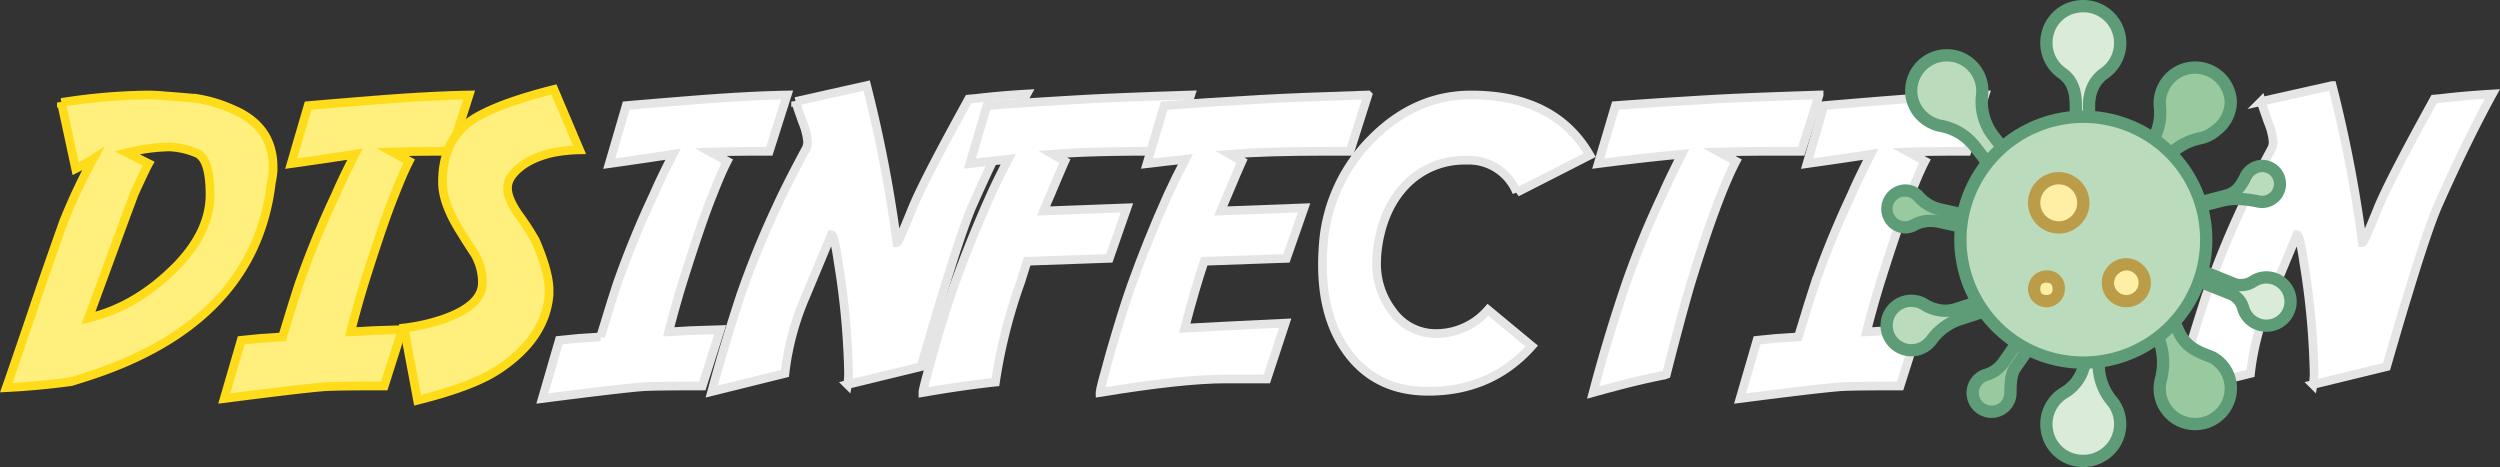 <?xml version="1.0" encoding="UTF-8" standalone="no"?>
<svg
   xmlns:dc="http://purl.org/dc/elements/1.1/"
   xmlns:cc="http://creativecommons.org/ns#"
   xmlns:rdf="http://www.w3.org/1999/02/22-rdf-syntax-ns#"
   xmlns:svg="http://www.w3.org/2000/svg"
   xmlns="http://www.w3.org/2000/svg"
   viewBox="0 0 575.605 107.541"
   version="1.1"
   id="svg86"
   width="575.605"
   height="107.541">
  <rect x="0" y="0" width="575.605" height="107.541" fill="#333333" stroke="none"/>
  <defs
     id="defs4">
    <style
       id="style2">.a{fill:#ffef7c;}.b{fill:#fff;}.c{fill:#99c99e;}.d{fill:#5e9c77;}.e{fill:#bbdcbc;}.f{fill:#daebd9;}.g{fill:#ffefa4;}.h{fill:#bb9c48;}</style>
  </defs>
  <title
     id="title6">Disinfection_Logo</title>
  <path
     class="a"
     d="m 19.75,86.807 -3.339,1.057 q -7.902,1.059 -14.968,1.395 1.112,-3.12 5.9,-17.2 2.337,-7.011 7.234,-20.866 a 134.257,134.257 0 0 1 6.845,-14.58 q -1.5,0.948 -4.007,2.227 l -3.285,-15.245 a 135.913,135.913 0 0 1 19.813,-1.725 q 1.891,0 4.285,0.223 6.621,0.5 7.568,0.667 a 32.476,32.476 0 0 1 7.734,2.393 q 9.348,3.9 9.349,13.355 a 14.45,14.45 0 0 1 -0.39,3.394 q -3.789,32.498 -42.739,44.905 z m 9.348,-37.338 -8.736,23.761 q 11.129,-2.614 20.481,-12.186 7.512,-7.846 7.512,-16.248 0,-8.514 -3.283,-9.627 a 18.05,18.05 0 0 0 -5.954,-1.336 h -0.175 a 42.189,42.189 0 0 0 -9.682,1.336 l 4.952,2.5 q -0.668,1.168 -3.338,7.011 -0.497,1.396 -1.777,4.789 z"
     id="path8"
     style="stroke:#ffdc1a;stroke-width:2;stroke-miterlimit:4;stroke-dasharray:none;stroke-opacity:1" />
  <path
     class="a"
     d="m 65.043,77.571 1.558,-5.064 q 0.5,-1.725 2.226,-7.067 a 216.177,216.177 0 0 1 8.458,-20.644 q 1.391,-3.284 4.451,-9.293 -4.841,0.78 -14.69,2.17 l 3.897,-13.355 q 7.012,-0.612 17.584,-1.447 11.073,-0.834 19.476,-1 l -4.118,12.965 q -8.569,0 -13.522,0.167 l 3.84,2.114 q -1.337,2.56 -3.339,7.68 -2.559,6.288 -7.067,20.644 -1.614,5.287 -3.06,10.962 1.446,-0.055 4.952,-0.278 l 6.9,-0.223 -4.118,12.964 q -10.406,0 -13.577,0.167 -5.121,0.39 -23.26,2.727 l 3.9,-13.411 4.451,-0.445 q 1.943,-0.111 5.058,-0.333 z"
     id="path10"
     style="stroke:#ffdc1a;stroke-width:2;stroke-miterlimit:4;stroke-dasharray:none;stroke-opacity:1" />
  <path
     class="a"
     d="m 133.432,34.501 a 36.077,36.077 0 0 0 -6.288,0.668 q -6.567,1.559 -9.348,5.342 a 4.744,4.744 0 0 0 -0.946,2.782 q 0,2.45 2.56,6.121 a 61.659,61.659 0 0 1 3.894,6.01 q 3.115,7.29 3.117,11.351 v 1.113 q -0.891,10.071 -11.578,17.139 -5.787,3.9 -18.7,7.122 l -3.109,-16.638 a 43.935,43.935 0 0 0 8.792,-1.947 q 9.236,-3.172 9.237,-8.458 V 64.55 a 13.353,13.353 0 0 0 -1.725,-6.01 q -0.947,-1.391 -3.283,-5.119 -4.173,-6.623 -4.174,-11.463 0,-10.35 7.735,-14.913 5.955,-3.45 17.918,-6.455 z"
     id="path12"
     style="stroke:#ffdc1a;stroke-width:2;stroke-miterlimit:4;stroke-dasharray:none;stroke-opacity:1" />
  <path
     class="b"
     d="m 138.273,77.571 1.559,-5.064 q 0.5,-1.725 2.225,-7.067 a 216.708,216.708 0 0 1 8.458,-20.644 q 1.39,-3.284 4.451,-9.293 -4.839,0.78 -14.689,2.17 l 3.9,-13.355 q 7.011,-0.612 17.584,-1.447 11.072,-0.834 19.475,-1 l -4.117,12.965 q -8.571,0 -13.523,0.167 l 3.84,2.114 q -1.335,2.56 -3.339,7.68 -2.559,6.288 -7.066,20.644 -1.614,5.287 -3.061,10.962 1.446,-0.055 4.953,-0.278 l 6.9,-0.223 -4.118,12.965 q -10.407,0 -13.577,0.167 -5.121,0.39 -23.26,2.727 l 3.895,-13.411 4.452,-0.445 q 1.94,-0.112 5.058,-0.334 z"
     id="path14"
     style="stroke:#e5e5e5;stroke-width:2;stroke-miterlimit:4;stroke-dasharray:none;stroke-opacity:1" />
  <path
     class="b"
     d="m 183.178,23.372 16.365,-3.673 a 306.235,306.235 0 0 1 6.956,36.17 q 0.278,0 2,-4.118 l 1.781,-4.34 q 2.892,-6.789 12.742,-24.6 l 1.836,-0.167 q 5.008,-0.612 11.574,-1 -5.953,10.851 -12.575,25.764 -2.337,5.4 -6.956,20.644 -1.279,4.062 -4.841,16.36 l -16.917,4.12 a 13.738,13.738 0 0 0 0.223,-2.893 178.13,178.13 0 0 0 -2.393,-25.374 q -0.889,-6.231 -1.558,-6.233 l -5.844,14.027 a 62.355,62.355 0 0 0 -4.841,17.918 l -16.86,4.173 q 2.949,-10.9 6.622,-22.091 a 211.5,211.5 0 0 1 8.4,-20.644 q 2.448,-5.343 6.788,-13.355 a 4.48,4.48 0 0 0 0.279,-1.336 15.448,15.448 0 0 0 -1.168,-4.618 q -1.448,-4.064 -1.613,-4.734 z"
     id="path16"
     style="stroke:#e5e5e5;stroke-width:2;stroke-miterlimit:4;stroke-dasharray:none;stroke-opacity:1" />
  <path
     class="b"
     d="m 229.197,87.976 q -7.345,0.78 -16.693,2.393 v -0.167 q 0,-0.612 2.336,-8.959 2.783,-9.683 4.953,-15.8 3.674,-10.239 8.346,-20.644 1.782,-3.9 4.007,-8.125 -4.73,0.5 -8.848,1 l 3.952,-13.355 q 9.236,-0.721 22.09,-1.447 7.68,-0.444 24.818,-1 l -4.115,12.963 h -5.119 q -14.413,0 -22.538,0.668 l 2.783,1.613 q -0.667,1.449 -3.283,7.68 -0.723,1.614 -1.614,3.783 l 19.2,-0.723 -4.061,11.63 -18.919,0.668 q -1,3.283 -1.614,5.119 a 120.942,120.942 0 0 0 -5.681,22.703 z"
     id="path18"
     style="stroke:#e5e5e5;stroke-width:2;stroke-miterlimit:4;stroke-dasharray:none;stroke-opacity:1" />
  <path
     class="b"
     d="m 314.943,21.87 -4.117,12.965 h -5.12 q -14.414,0 -22.537,0.668 l 2.783,1.613 q -0.669,1.449 -3.283,7.68 -0.724,1.614 -1.614,3.783 l 19.2,-0.723 -4.062,11.63 -18.92,0.668 q -2.058,6.066 -4.507,15.413 7.734,-0.444 23.149,-1.168 l -4.23,12.854 h -9.57 q -9.8,0 -28.824,3.116 v -0.167 q 0,-0.612 2.337,-8.959 2.781,-9.683 4.952,-15.8 3.672,-10.239 8.346,-20.644 1.782,-3.9 4.007,-8.125 -4.729,0.5 -8.847,1 l 3.957,-13.356 q 9.236,-0.721 22.091,-1.447 7.674,-0.444 24.809,-1.001 z"
     id="path20"
     style="stroke:#e5e5e5;stroke-width:2;stroke-miterlimit:4;stroke-dasharray:none;stroke-opacity:1" />
  <path
     class="b"
     d="m 352.673,79.685 q -9.293,10.406 -23.816,10.406 -11.74,0 -18.307,-8.57 -6.066,-7.9 -6.065,-20.533 0,-2.726 0.278,-5.787 a 38.372,38.372 0 0 1 11.185,-23.371 q 9.96,-9.96 22.759,-9.96 19.308,0 27.321,13.855 l -16.805,8.57 a 11.917,11.917 0 0 0 -11.63,-7.4 18.711,18.711 0 0 0 -13.855,5.62 q -5.231,5.4 -6.511,14.3 a 26.883,26.883 0 0 0 -0.277,3.506 17.864,17.864 0 0 0 3.727,11.407 12.143,12.143 0 0 0 10.073,5.063 15.809,15.809 0 0 0 11.851,-5.453 z"
     id="path22"
     style="stroke:#e5e5e5;stroke-width:2;stroke-miterlimit:4;stroke-dasharray:none;stroke-opacity:1" />
  <path
     class="b"
     d="m 418.836,21.87 -4.119,12.965 h -5.341 q -7.846,0 -13.578,0.167 l 3.895,2.114 q -4.284,8.181 -10.461,28.324 -2.226,7.624 -5.564,20.756 l -0.446,0.166 q -6.009,1.114 -16.415,4.007 3.284,-12.465 7.512,-24.929 a 208.742,208.742 0 0 1 8.458,-20.644 q 1.337,-3.172 4.452,-9.293 -8.46,0.78 -19.253,2.17 l 3.95,-13.355 q 9.682,-0.721 22.091,-1.447 7.626,-0.444 24.819,-1.001 z"
     id="path24"
     style="stroke:#e5e5e5;stroke-width:2;stroke-miterlimit:4;stroke-dasharray:none;stroke-opacity:1" />
  <path
     class="b"
     d="m 414.049,77.571 1.559,-5.064 q 0.5,-1.725 2.226,-7.067 a 216.177,216.177 0 0 1 8.458,-20.644 q 1.389,-3.284 4.451,-9.293 -4.841,0.78 -14.69,2.17 l 3.895,-13.355 q 7.013,-0.612 17.584,-1.447 11.073,-0.834 19.475,-1 l -4.117,12.965 q -8.571,0 -13.522,0.167 l 3.84,2.114 q -1.336,2.56 -3.339,7.68 -2.559,6.288 -7.067,20.644 -1.614,5.287 -3.06,10.962 1.446,-0.055 4.952,-0.278 l 6.9,-0.223 -4.118,12.965 q -10.406,0 -13.577,0.167 -5.121,0.39 -23.26,2.727 l 3.9,-13.411 4.451,-0.445 q 1.943,-0.112 5.059,-0.334 z"
     id="path26"
     style="stroke:#e5e5e5;stroke-width:2;stroke-miterlimit:4;stroke-dasharray:none;stroke-opacity:1" />
  <path
     class="b"
     d="m 520.609,23.372 16.359,-3.673 a 306.032,306.032 0 0 1 6.956,36.17 q 0.279,0 2,-4.118 l 1.782,-4.34 q 2.891,-6.789 12.742,-24.6 l 1.836,-0.167 q 5.008,-0.612 11.574,-1 -5.955,10.851 -12.575,25.764 -2.338,5.4 -6.956,20.644 -1.281,4.062 -4.841,16.36 l -16.913,4.12 a 13.807,13.807 0 0 0 0.223,-2.893 178.13,178.13 0 0 0 -2.393,-25.374 q -0.891,-6.231 -1.559,-6.233 l -5.842,14.027 a 62.322,62.322 0 0 0 -4.841,17.918 l -16.861,4.173 q 2.949,-10.9 6.622,-22.091 a 211.79,211.79 0 0 1 8.4,-20.644 q 2.448,-5.343 6.788,-13.355 a 4.5,4.5 0 0 0 0.278,-1.336 15.417,15.417 0 0 0 -1.168,-4.618 q -1.446,-4.064 -1.611,-4.734 z"
     id="path28"
     style="stroke:#e5e5e5;stroke-width:2;stroke-miterlimit:4;stroke-dasharray:none;stroke-opacity:1" />
  <path
     class="c"
     d="m 505.443,97.633 a 8.156,8.156 0 0 1 -7.884,-10.352 15.549,15.549 0 0 0 -1.033,-10.482 l -6.173,-13.878 4.426,-1.967 c 1.468,3.356 5.368,12.254 6.987,15.692 1.55,3.305 4.728,4.517 6.627,5.241 a 8.784,8.784 0 0 1 1.206,0.509 8.239,8.239 0 0 1 4.027,7.053 8.186,8.186 0 0 1 -8.183,8.184 z"
     id="path30" />
  <path
     class="d"
     d="m 494.054,62.825 c 1.732,3.956 4.967,11.305 6.43,14.421 1.794,3.82 5.3,5.159 7.4,5.957 0.356,0.136 0.846,0.323 0.993,0.407 a 6.773,6.773 0 0 1 -3.434,12.608 6.742,6.742 0 0 1 -6.523,-8.55 16.961,16.961 0 0 0 -1.1,-11.446 l -5.597,-12.585 1.831,-0.812 m 1.455,-3.744 -7.021,3.121 6.743,15.171 a 14.089,14.089 0 0 1 0.965,9.52 9.582,9.582 0 0 0 6.792,11.852 10.186,10.186 0 0 0 2.451,0.3 9.6,9.6 0 0 0 4.879,-17.874 c -1.43,-0.846 -5.55,-1.466 -7.273,-5.134 -2.012,-4.278 -7.536,-16.956 -7.536,-16.956 z"
     id="path32" />
  <path
     class="c"
     d="m 490.986,38.411 3.314,-4.143 a 12.768,12.768 0 0 0 3.014,-9.548 8.019,8.019 0 0 1 0.413,-3.682 8.122,8.122 0 0 1 5.615,-5.218 8.241,8.241 0 0 1 10.284,7.726 8.38,8.38 0 0 1 -3.371,6.438 8.423,8.423 0 0 1 -3.486,1.814 13.791,13.791 0 0 0 -8.012,4.675 l -3.976,4.969 z"
     id="path34" />
  <path
     class="d"
     d="m 505.443,16.98 a 6.812,6.812 0 0 1 6.772,6.6 6.978,6.978 0 0 1 -2.85,5.306 7.028,7.028 0 0 1 -2.895,1.528 15.207,15.207 0 0 0 -8.815,5.176 l -3.097,3.869 -1.582,-1.264 2.431,-3.04 a 14.182,14.182 0 0 0 3.314,-10.612 6.6,6.6 0 0 1 0.345,-3.036 6.769,6.769 0 0 1 4.618,-4.308 7.491,7.491 0 0 1 1.759,-0.219 m 0,-2.83 a 10.188,10.188 0 0 0 -2.434,0.3 9.574,9.574 0 0 0 -6.616,6.127 9.389,9.389 0 0 0 -0.478,4.327 11.491,11.491 0 0 1 -2.717,8.484 l -4.2,5.247 6,4.8 4.859,-6.075 a 12.4,12.4 0 0 1 7.208,-4.18 9.745,9.745 0 0 0 4.078,-2.1 9.748,9.748 0 0 0 3.894,-7.57 9.6,9.6 0 0 0 -9.594,-9.36 z"
     id="path36" />
  <path
     class="c"
     d="m 446.582,51.084 a 9.422,9.422 0 0 0 -2.077,-0.235 7.83,7.83 0 0 0 -3.848,0.967 4.089,4.089 0 0 1 -2.027,0.532 4.245,4.245 0 0 1 0,-8.484 4.2,4.2 0 0 1 3.226,1.509 9.311,9.311 0 0 0 5.2,2.917 l 15.358,3.427 -0.614,2.762 z"
     id="path38" />
  <path
     class="d"
     d="m 438.628,45.279 a 2.786,2.786 0 0 1 2.142,1.005 10.655,10.655 0 0 0 5.923,3.375 10.837,10.837 0 0 0 -2.185,-0.223 9.294,9.294 0 0 0 -4.547,1.146 2.685,2.685 0 0 1 -1.333,0.348 2.825,2.825 0 1 1 0,-5.649 m 0,-2.83 a 5.657,5.657 0 0 0 0,11.309 5.532,5.532 0 0 0 2.716,-0.711 6.425,6.425 0 0 1 3.161,-0.783 8.262,8.262 0 0 1 1.769,0.2 l 16.6,3.7 1.231,-5.521 -16.739,-3.736 a 7.911,7.911 0 0 1 -4.426,-2.442 5.616,5.616 0 0 0 -4.312,-2.018 z"
     id="path40" />
  <path
     class="c"
     d="m 458.543,94.803 a 4.347,4.347 0 0 1 -1.216,-8.518 7.537,7.537 0 0 0 3.946,-2.826 c 1.845,-2.7 6.46,-9.239 8.336,-11.894 l 2.4,1.681 c -1.766,2.488 -5.923,8.354 -8.082,11.532 -0.911,1.347 -1.033,3.588 -1.033,5.6 a 4.376,4.376 0 0 1 -4.329,4.421 z"
     id="path42" />
  <path
     class="d"
     d="m 469.952,73.536 0.079,0.054 q -3.678,5.169 -7.276,10.4 c -1.129,1.664 -1.282,4.165 -1.279,6.469 a 2.927,2.927 0 1 1 -3.755,-2.816 8.871,8.871 0 0 0 4.715,-3.379 c 1.6,-2.337 5.348,-7.655 7.516,-10.725 m -0.685,-3.936 c 0,0 -6.814,9.632 -9.163,13.056 a 6.068,6.068 0 0 1 -3.17,2.261 5.765,5.765 0 1 0 7.372,5.533 c 0,-0.988 -0.022,-3.682 0.79,-4.879 q 4.395,-6.369 8.888,-12.669 z"
     id="path44" />
  <path
     class="e"
     d="m 454.943,34.05 a 12.86,12.86 0 0 0 -7.918,-5.037 8.516,8.516 0 0 1 -6.882,-6.834 8.186,8.186 0 0 1 6.833,-9.346 8.055,8.055 0 0 1 1.26,-0.1 8.716,8.716 0 0 1 1.956,0.223 8.2,8.2 0 0 1 5.815,5.4 8.1,8.1 0 0 1 0.34,3.642 12.938,12.938 0 0 0 2.926,9.7 l 14.97,19.261 -3.829,2.983 z"
     id="path46" />
  <path
     class="d"
     d="m 448.235,14.15 a 7.424,7.424 0 0 1 1.639,0.19 6.791,6.791 0 0 1 5.068,7.465 14.345,14.345 0 0 0 3.212,10.774 l 14.1,18.134 -1.6,1.242 -14.6,-18.771 a 14.286,14.286 0 0 0 -8.8,-5.566 6.776,6.776 0 0 1 -1.919,-0.634 6.89,6.89 0 0 1 -3.8,-5.006 6.774,6.774 0 0 1 6.693,-7.828 m 0,-2.829 a 9.6,9.6 0 0 0 -9.485,11.067 9.742,9.742 0 0 0 5.337,7.126 9.567,9.567 0 0 0 2.722,0.894 11.511,11.511 0 0 1 7.027,4.511 l 16.337,21.006 6.062,-4.717 -15.841,-20.367 a 11.672,11.672 0 0 1 -2.643,-8.639 9.488,9.488 0 0 0 -0.394,-4.271 9.6,9.6 0 0 0 -6.845,-6.35 10.146,10.146 0 0 0 -2.27,-0.26 z"
     id="path48" />
  <path
     class="e"
     d="m 440.085,80.653 a 5.7,5.7 0 0 1 -1.551,-11.189 6.283,6.283 0 0 1 1.554,-0.2 5.635,5.635 0 0 1 3.008,0.863 9.012,9.012 0 0 0 4.788,1.418 8.183,8.183 0 0 0 2.536,-0.4 l 13.156,-4.27 0.773,2.377 -13.406,4.349 a 13.159,13.159 0 0 0 -6.324,4.8 5.66,5.66 0 0 1 -4.534,2.252 z"
     id="path50" />
  <path
     class="d"
     d="m 440.085,70.675 a 4.226,4.226 0 0 1 2.255,0.648 10.428,10.428 0 0 0 5.539,1.633 9.481,9.481 0 0 0 1.027,-0.054 15.4,15.4 0 0 0 -5.417,4.644 4.285,4.285 0 0 1 -7.581,-3.571 4.217,4.217 0 0 1 4.177,-3.3 m 24.4,-5.586 -14.5,4.706 a 6.822,6.822 0 0 1 -2.1,0.331 7.6,7.6 0 0 1 -4.033,-1.2 7.111,7.111 0 0 0 -10.7,4.454 7.114,7.114 0 0 0 12.591,5.879 11.814,11.814 0 0 1 5.634,-4.313 l 14.75,-4.788 z"
     id="path52" />
  <path
     class="e"
     d="m 496.397,49.185 4.372,-1.118 c 3.951,-1.005 8.926,-2.273 11.5,-2.966 1.738,-0.464 3.1,-1.044 4.7,-4.3 a 4.317,4.317 0 0 1 3.843,-2.6 4.137,4.137 0 1 1 -0.835,8.19 24.693,24.693 0 0 0 -5.034,-0.6 13.99,13.99 0 0 0 -3.5,0.419 l -14.825,3.829 z"
     id="path54" />
  <path
     class="d"
     d="m 520.811,39.62 a 2.722,2.722 0 1 1 -0.549,5.385 30.314,30.314 0 0 0 -3.979,-0.58 12.191,12.191 0 0 0 1.953,-3 3.035,3.035 0 0 1 2.575,-1.8 m 0,-2.83 a 5.759,5.759 0 0 0 -5.114,3.39 c -1.395,2.835 -2.383,3.181 -3.792,3.557 -4.692,1.259 -17.367,4.435 -17.228,4.443 l 0.925,3.586 16.2,-4.177 a 12.508,12.508 0 0 1 3.147,-0.377 23.849,23.849 0 0 1 4.746,0.566 5.549,5.549 0 1 0 1.118,-10.988 z"
     id="path56" />
  <path
     class="f"
     d="m 479.67,106.119 a 9.139,9.139 0 0 1 -2.372,-0.316 8.333,8.333 0 0 1 -5.793,-5.757 8.422,8.422 0 0 1 3.662,-9.57 9.7,9.7 0 0 0 4.924,-8.218 v -0.5 a 6.6,6.6 0 0 0 -0.786,-2.906 3.243,3.243 0 0 1 -0.215,-0.5 c 0.011,-0.365 1.027,-1.1 2.558,-1.1 1.531,0 2.544,0.739 2.544,1.228 l -0.272,0.668 a 7.523,7.523 0 0 0 -0.719,2.771 v 1.964 a 13.173,13.173 0 0 0 3.014,8.393 8.27,8.27 0 0 1 1.939,5.354 8.477,8.477 0 0 1 -8.484,8.484 z"
     id="path58" />
  <path
     class="d"
     d="m 481.648,78.672 a 2.84,2.84 0 0 1 0.886,0.136 8.358,8.358 0 0 0 -0.745,3.113 v 1.964 a 14.569,14.569 0 0 0 3.342,9.3 6.9,6.9 0 0 1 1.611,4.452 7.083,7.083 0 0 1 -7.075,7.074 7.743,7.743 0 0 1 -2,-0.269 6.9,6.9 0 0 1 -4.794,-4.762 7.034,7.034 0 0 1 3.042,-8 11.253,11.253 0 0 0 5.589,-9.25 v 0 -0.671 a 7.341,7.341 0 0 0 -0.676,-2.975 2.956,2.956 0 0 1 0.818,-0.113 m 0,-2.83 c -2.188,0 -3.962,1.183 -3.962,2.641 0,0.656 0.99,1.74 0.99,3.277 v 0.5 a 8.373,8.373 0 0 1 -4.253,7.018 9.87,9.87 0 0 0 -4.282,11.144 9.754,9.754 0 0 0 6.792,6.755 10.536,10.536 0 0 0 2.734,0.365 9.9,9.9 0 0 0 9.905,-9.9 9.739,9.739 0 0 0 -2.264,-6.257 11.71,11.71 0 0 1 -2.689,-7.488 v -1.972 c 0,-1.257 0.991,-2.782 0.991,-3.439 0.002,-1.46 -1.773,-2.643 -3.96,-2.643 z"
     id="path60" />
  <path
     class="f"
     d="m 521.813,74.993 a 5.554,5.554 0 0 1 -5.346,-4.092 4.895,4.895 0 0 0 -2.889,-3.265 c -0.006,0 -5.912,-2.332 -7.87,-3.136 a 5.625,5.625 0 0 0 -2.109,-0.334 l -0.883,0.011 a 1.285,1.285 0 0 1 -0.223,-0.014 2.441,2.441 0 0 1 0.113,-2.221 c 0.459,-1.047 1.206,-1.542 1.571,-1.548 a 1.507,1.507 0 0 0 0.1,0.141 4.314,4.314 0 0 0 1.947,1.594 c 2.012,0.755 7.983,3.18 7.983,3.18 a 4.691,4.691 0 0 0 1.76,0.34 5.189,5.189 0 0 0 2.855,-0.88 5.487,5.487 0 0 1 4.279,-0.741 5.607,5.607 0 0 1 4.16,4.264 5.559,5.559 0 0 1 -5.447,6.7 z"
     id="path62" />
  <path
     class="d"
     d="m 503.979,62.347 a 5.543,5.543 0 0 0 0.523,0.438 c -0.23,-0.02 -0.46,-0.032 -0.69,-0.034 a 2.371,2.371 0 0 1 0.167,-0.4 m 17.834,2.943 a 4.144,4.144 0 1 1 -3.979,5.238 6.345,6.345 0 0 0 -2.431,-3.5 6.622,6.622 0 0 0 4.194,-1.081 4.041,4.041 0 0 1 2.216,-0.662 m -17.631,-6.317 a 3.592,3.592 0 0 0 -2.875,2.4 c -0.77,1.766 -0.441,3.611 0.736,4.126 a 2.05,2.05 0 0 0 0.744,0.091 c 0.246,0 0.524,-0.012 0.812,-0.012 a 4.175,4.175 0 0 1 1.568,0.23 c 1.964,0.8 7.881,3.141 7.881,3.141 a 3.457,3.457 0 0 1 2.052,2.323 6.97,6.97 0 1 0 6.713,-8.812 6.857,6.857 0 0 0 -3.764,1.123 3.827,3.827 0 0 1 -2.083,0.645 3.281,3.281 0 0 1 -1.228,-0.234 c 0,0 -6,-2.437 -8.02,-3.195 -1.09,-0.411 -1.375,-1.469 -1.885,-1.693 a 1.617,1.617 0 0 0 -0.651,-0.132 z"
     id="path64" />
  <path
     class="f"
     d="m 479.667,34.243 c -2.932,0 -5.685,-1.591 -5.685,-2.544 a 2.181,2.181 0 0 1 1.236,-1.69 5.309,5.309 0 0 0 2.728,-4.525 v -0.781 c 0,-2.929 -0.382,-5.909 -3.135,-7.839 a 8.537,8.537 0 0 1 -3.24,-9.6 8.32,8.32 0 0 1 5.7,-5.529 9.332,9.332 0 0 1 2.4,-0.323 8.49,8.49 0 0 1 4.872,15.447 c -2.363,1.661 -3.563,4.262 -3.563,7.731 v 0.891 a 5.309,5.309 0 0 0 2.728,4.525 2.193,2.193 0 0 1 1.234,1.69 c -0.006,1.007 -2.366,2.547 -5.275,2.547 z"
     id="path66" />
  <path
     class="d"
     d="m 479.667,2.831 a 7.073,7.073 0 0 1 4.058,12.867 c -2.765,1.942 -4.166,4.93 -4.166,8.889 v 0.894 a 6.782,6.782 0 0 0 3.4,5.731 2.209,2.209 0 0 1 0.487,0.39 5.95,5.95 0 0 1 -3.781,1.226 7.257,7.257 0 0 1 -4.146,-1.271 2.191,2.191 0 0 1 0.439,-0.345 6.781,6.781 0 0 0 3.4,-5.731 v -0.775 c 0,-2.071 0,-6.381 -3.744,-9 a 7.14,7.14 0 0 1 -2.691,-8.029 6.878,6.878 0 0 1 4.709,-4.57 7.768,7.768 0 0 1 2.032,-0.277 m 0,-2.83 a 10.6,10.6 0 0 0 -2.773,0.376 9.711,9.711 0 0 0 -6.682,6.492 9.959,9.959 0 0 0 3.781,11.156 c 2.224,1.556 2.536,3.967 2.536,6.681 v 0.778 a 3.949,3.949 0 0 1 -2.052,3.317 3.51,3.51 0 0 0 -1.91,2.895 c 0,2.187 3.817,3.962 7.1,3.962 3.283,0 6.684,-1.775 6.684,-3.962 a 3.517,3.517 0 0 0 -1.905,-2.894 3.956,3.956 0 0 1 -2.052,-3.317 V 24.59 c 0,-2.688 0.762,-5.029 2.96,-6.574 a 9.9,9.9 0 0 0 -5.684,-18.015 z"
     id="path68" />
  <path
     class="e"
     d="m 479.667,83.483 a 28.3,28.3 0 1 1 28.3,-28.3 28.331,28.331 0 0 1 -28.3,28.3 z"
     id="path70" />
  <path
     class="d"
     d="m 479.667,28.3 a 26.884,26.884 0 1 1 -26.884,26.884 26.916,26.916 0 0 1 26.884,-26.884 m 0,-2.83 a 29.714,29.714 0 1 0 29.714,29.714 29.713,29.713 0 0 0 -29.714,-29.714 z"
     id="path72" />
  <circle
     class="g"
     cx="474.007"
     cy="46.694"
     r="5.66"
     id="circle74" />
  <path
     class="h"
     d="m 474.007,42.449 a 4.245,4.245 0 1 1 -4.245,4.245 4.251,4.251 0 0 1 4.245,-4.245 m 0,-2.829 a 7.075,7.075 0 1 0 7.075,7.074 7.1,7.1 0 0 0 -7.075,-7.074 z"
     id="path76" />
  <path
     class="g"
     d="m 471.177,69.334 a 2.83,2.83 0 1 1 2.83,-2.83 2.6,2.6 0 0 1 -2.83,2.83 z"
     id="path78" />
  <path
     class="h"
     d="m 471.177,65.089 c 0.979,0 1.415,0.436 1.415,1.415 0,0.979 -0.436,1.415 -1.415,1.415 -0.979,0 -1.415,-0.436 -1.415,-1.415 0,-0.979 0.436,-1.415 1.415,-1.415 m 0,-2.83 a 4.245,4.245 0 1 0 4.245,4.245 4.009,4.009 0 0 0 -4.245,-4.245 z"
     id="path80" />
  <path
     class="g"
     d="m 489.572,69.334 a 4.245,4.245 0 1 1 4.244,-4.245 4.413,4.413 0 0 1 -4.244,4.245 z"
     id="path82" />
  <path
     class="h"
     d="m 489.572,62.259 a 2.83,2.83 0 1 1 -2.83,2.83 2.98,2.98 0 0 1 2.83,-2.83 m 0,-2.83 a 5.66,5.66 0 1 0 5.659,5.66 5.8,5.8 0 0 0 -5.659,-5.66 z"
     id="path84" />
</svg>
